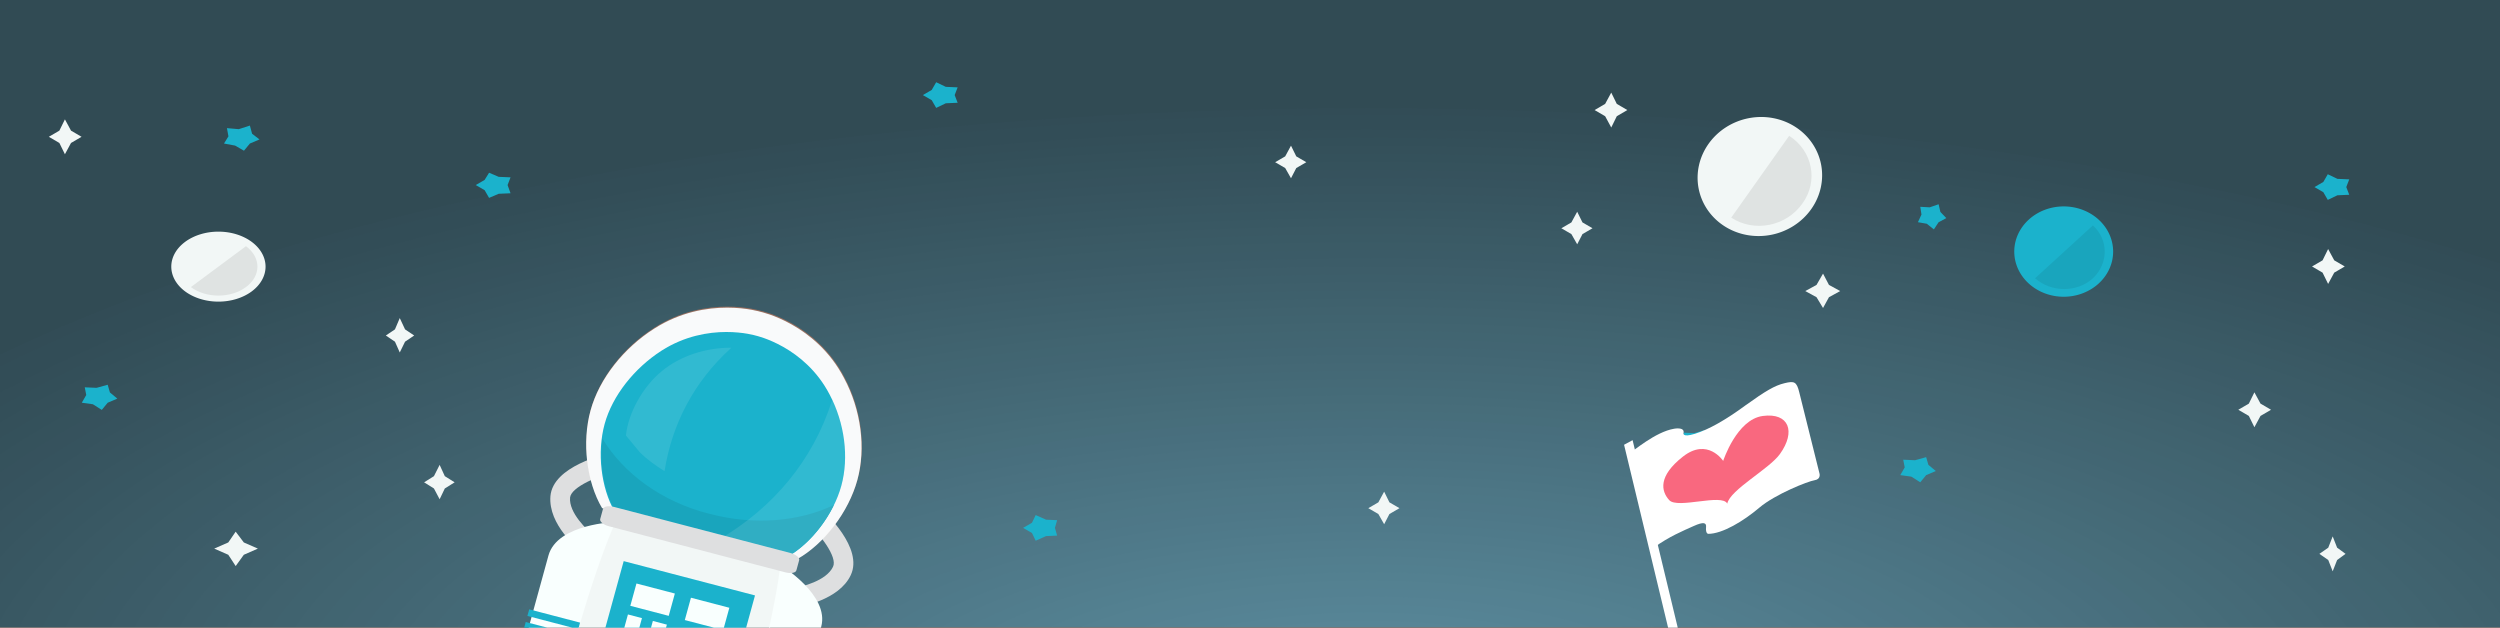 <?xml version="1.0" encoding="UTF-8" standalone="no"?>
<!-- Created with Inkscape (http://www.inkscape.org/) -->

<svg
   xmlns:dc="http://purl.org/dc/elements/1.1/"
   xmlns:cc="http://creativecommons.org/ns#"
   xmlns:rdf="http://www.w3.org/1999/02/22-rdf-syntax-ns#"
   xmlns:svg="http://www.w3.org/2000/svg"
   xmlns="http://www.w3.org/2000/svg"
   xmlns:xlink="http://www.w3.org/1999/xlink"
   xmlns:sodipodi="http://sodipodi.sourceforge.net/DTD/sodipodi-0.dtd"
   xmlns:inkscape="http://www.inkscape.org/namespaces/inkscape"
   width="298.255mm"
   height="74.885mm"
   viewBox="0 0 298.255 74.885"
   version="1.1"
   id="svg267"
   inkscape:version="0.92.2 (5c3e80d, 2017-08-06)"
   sodipodi:docname="space3.svg">
  <rect x="0" y="0" width="298.255" height="74.885" fill="#333333" stroke="none"/>
  <defs
     id="defs261">
    <clipPath
       id="SVGID_2_">
      <use
         style="overflow:visible"
         xlink:href="#SVGID_1_"
         id="use5"
         x="0"
         y="0"
         width="100%"
         height="100%" />
    </clipPath>
    <clipPath
       id="clipPath281">
      <use
         style="overflow:visible"
         xlink:href="#SVGID_1_"
         id="use279"
         x="0"
         y="0"
         width="100%"
         height="100%" />
    </clipPath>
    <clipPath
       id="clipPath285">
      <use
         style="overflow:visible"
         xlink:href="#SVGID_1_"
         id="use283"
         x="0"
         y="0"
         width="100%"
         height="100%" />
    </clipPath>
    <clipPath
       id="clipPath289">
      <use
         style="overflow:visible"
         xlink:href="#SVGID_1_"
         id="use287"
         x="0"
         y="0"
         width="100%"
         height="100%" />
    </clipPath>
    <clipPath
       id="clipPath293">
      <use
         style="overflow:visible"
         xlink:href="#SVGID_1_"
         id="use291"
         x="0"
         y="0"
         width="100%"
         height="100%" />
    </clipPath>
    <clipPath
       id="clipPath297">
      <use
         style="overflow:visible"
         xlink:href="#SVGID_1_"
         id="use295"
         x="0"
         y="0"
         width="100%"
         height="100%" />
    </clipPath>
    <clipPath
       id="clipPath301">
      <use
         style="overflow:visible"
         xlink:href="#SVGID_1_"
         id="use299"
         x="0"
         y="0"
         width="100%"
         height="100%" />
    </clipPath>
    <clipPath
       id="clipPath305">
      <use
         style="overflow:visible"
         xlink:href="#SVGID_1_"
         id="use303"
         x="0"
         y="0"
         width="100%"
         height="100%" />
    </clipPath>
    <clipPath
       id="clipPath309">
      <use
         style="overflow:visible"
         xlink:href="#SVGID_1_"
         id="use307"
         x="0"
         y="0"
         width="100%"
         height="100%" />
    </clipPath>
    <clipPath
       id="clipPath313">
      <use
         style="overflow:visible"
         xlink:href="#SVGID_1_"
         id="use311"
         x="0"
         y="0"
         width="100%"
         height="100%" />
    </clipPath>
    <clipPath
       id="clipPath317">
      <use
         style="overflow:visible"
         xlink:href="#SVGID_1_"
         id="use315"
         x="0"
         y="0"
         width="100%"
         height="100%" />
    </clipPath>
    <clipPath
       id="clipPath321">
      <use
         style="overflow:visible"
         xlink:href="#SVGID_1_"
         id="use319"
         x="0"
         y="0"
         width="100%"
         height="100%" />
    </clipPath>
    <clipPath
       id="clipPath325">
      <use
         style="overflow:visible"
         xlink:href="#SVGID_1_"
         id="use323"
         x="0"
         y="0"
         width="100%"
         height="100%" />
    </clipPath>
    <clipPath
       id="clipPath329">
      <use
         style="overflow:visible"
         xlink:href="#SVGID_1_"
         id="use327"
         x="0"
         y="0"
         width="100%"
         height="100%" />
    </clipPath>
    <clipPath
       id="clipPath333">
      <use
         style="overflow:visible"
         xlink:href="#SVGID_1_"
         id="use331"
         x="0"
         y="0"
         width="100%"
         height="100%" />
    </clipPath>
    <clipPath
       id="clipPath337">
      <use
         style="overflow:visible"
         xlink:href="#SVGID_1_"
         id="use335"
         x="0"
         y="0"
         width="100%"
         height="100%" />
    </clipPath>
    <clipPath
       id="clipPath341">
      <use
         style="overflow:visible"
         xlink:href="#SVGID_1_"
         id="use339"
         x="0"
         y="0"
         width="100%"
         height="100%" />
    </clipPath>
    <clipPath
       id="clipPath345">
      <use
         style="overflow:visible"
         xlink:href="#SVGID_1_"
         id="use343"
         x="0"
         y="0"
         width="100%"
         height="100%" />
    </clipPath>
    <clipPath
       id="clipPath349">
      <use
         style="overflow:visible"
         xlink:href="#SVGID_1_"
         id="use347"
         x="0"
         y="0"
         width="100%"
         height="100%" />
    </clipPath>
    <clipPath
       id="clipPath353">
      <use
         style="overflow:visible"
         xlink:href="#SVGID_1_"
         id="use351"
         x="0"
         y="0"
         width="100%"
         height="100%" />
    </clipPath>
    <clipPath
       id="clipPath357">
      <use
         style="overflow:visible"
         xlink:href="#SVGID_1_"
         id="use355"
         x="0"
         y="0"
         width="100%"
         height="100%" />
    </clipPath>
    <clipPath
       id="clipPath361">
      <use
         style="overflow:visible"
         xlink:href="#SVGID_1_"
         id="use359"
         x="0"
         y="0"
         width="100%"
         height="100%" />
    </clipPath>
    <clipPath
       id="clipPath365">
      <use
         style="overflow:visible"
         xlink:href="#SVGID_1_"
         id="use363"
         x="0"
         y="0"
         width="100%"
         height="100%" />
    </clipPath>
    <clipPath
       id="clipPath369">
      <use
         style="overflow:visible"
         xlink:href="#SVGID_1_"
         id="use367"
         x="0"
         y="0"
         width="100%"
         height="100%" />
    </clipPath>
    <clipPath
       id="clipPath373">
      <use
         style="overflow:visible"
         xlink:href="#SVGID_1_"
         id="use371"
         x="0"
         y="0"
         width="100%"
         height="100%" />
    </clipPath>
    <clipPath
       id="clipPath377">
      <use
         style="overflow:visible"
         xlink:href="#SVGID_1_"
         id="use375"
         x="0"
         y="0"
         width="100%"
         height="100%" />
    </clipPath>
    <clipPath
       id="clipPath381">
      <use
         style="overflow:visible"
         xlink:href="#SVGID_1_"
         id="use379"
         x="0"
         y="0"
         width="100%"
         height="100%" />
    </clipPath>
    <clipPath
       id="clipPath385">
      <use
         style="overflow:visible"
         xlink:href="#SVGID_1_"
         id="use383"
         x="0"
         y="0"
         width="100%"
         height="100%" />
    </clipPath>
    <clipPath
       id="clipPath389">
      <use
         style="overflow:visible"
         xlink:href="#SVGID_1_"
         id="use387"
         x="0"
         y="0"
         width="100%"
         height="100%" />
    </clipPath>
    <clipPath
       id="clipPath393">
      <use
         style="overflow:visible"
         xlink:href="#SVGID_1_"
         id="use391"
         x="0"
         y="0"
         width="100%"
         height="100%" />
    </clipPath>
    <clipPath
       id="clipPath397">
      <use
         style="overflow:visible"
         xlink:href="#SVGID_1_"
         id="use395"
         x="0"
         y="0"
         width="100%"
         height="100%" />
    </clipPath>
    <clipPath
       id="clipPath401">
      <use
         style="overflow:visible"
         xlink:href="#SVGID_1_"
         id="use399"
         x="0"
         y="0"
         width="100%"
         height="100%" />
    </clipPath>
    <clipPath
       id="clipPath405">
      <use
         style="overflow:visible"
         xlink:href="#SVGID_1_"
         id="use403"
         x="0"
         y="0"
         width="100%"
         height="100%" />
    </clipPath>
    <clipPath
       id="clipPath409">
      <use
         style="overflow:visible"
         xlink:href="#SVGID_1_"
         id="use407"
         x="0"
         y="0"
         width="100%"
         height="100%" />
    </clipPath>
    <clipPath
       id="clipPath413">
      <use
         style="overflow:visible"
         xlink:href="#SVGID_1_"
         id="use411"
         x="0"
         y="0"
         width="100%"
         height="100%" />
    </clipPath>
    <clipPath
       id="clipPath417">
      <use
         style="overflow:visible"
         xlink:href="#SVGID_1_"
         id="use415"
         x="0"
         y="0"
         width="100%"
         height="100%" />
    </clipPath>
    <clipPath
       id="clipPath421">
      <use
         style="overflow:visible"
         xlink:href="#SVGID_1_"
         id="use419"
         x="0"
         y="0"
         width="100%"
         height="100%" />
    </clipPath>
    <clipPath
       id="clipPath425">
      <use
         style="overflow:visible"
         xlink:href="#SVGID_1_"
         id="use423"
         x="0"
         y="0"
         width="100%"
         height="100%" />
    </clipPath>
    <clipPath
       id="clipPath429">
      <use
         style="overflow:visible"
         xlink:href="#SVGID_1_"
         id="use427"
         x="0"
         y="0"
         width="100%"
         height="100%" />
    </clipPath>
    <clipPath
       id="clipPath433">
      <use
         style="overflow:visible"
         xlink:href="#SVGID_1_"
         id="use431"
         x="0"
         y="0"
         width="100%"
         height="100%" />
    </clipPath>
    <clipPath
       id="clipPath437">
      <use
         style="overflow:visible"
         xlink:href="#SVGID_1_"
         id="use435"
         x="0"
         y="0"
         width="100%"
         height="100%" />
    </clipPath>
    <clipPath
       id="clipPath441">
      <use
         style="overflow:visible"
         xlink:href="#SVGID_1_"
         id="use439"
         x="0"
         y="0"
         width="100%"
         height="100%" />
    </clipPath>
    <clipPath
       id="clipPath445">
      <use
         style="overflow:visible"
         xlink:href="#SVGID_1_"
         id="use443"
         x="0"
         y="0"
         width="100%"
         height="100%" />
    </clipPath>
    <clipPath
       id="clipPath449">
      <use
         style="overflow:visible"
         xlink:href="#SVGID_1_"
         id="use447"
         x="0"
         y="0"
         width="100%"
         height="100%" />
    </clipPath>
    <clipPath
       id="clipPath453">
      <use
         style="overflow:visible"
         xlink:href="#SVGID_1_"
         id="use451"
         x="0"
         y="0"
         width="100%"
         height="100%" />
    </clipPath>
    <clipPath
       id="clipPath457">
      <use
         style="overflow:visible"
         xlink:href="#SVGID_1_"
         id="use455"
         x="0"
         y="0"
         width="100%"
         height="100%" />
    </clipPath>
    <clipPath
       id="clipPath461">
      <use
         style="overflow:visible"
         xlink:href="#SVGID_1_"
         id="use459"
         x="0"
         y="0"
         width="100%"
         height="100%" />
    </clipPath>
    <clipPath
       id="clipPath465">
      <use
         style="overflow:visible"
         xlink:href="#SVGID_1_"
         id="use463"
         x="0"
         y="0"
         width="100%"
         height="100%" />
    </clipPath>
    <clipPath
       id="clipPath469">
      <use
         style="overflow:visible"
         xlink:href="#SVGID_1_"
         id="use467"
         x="0"
         y="0"
         width="100%"
         height="100%" />
    </clipPath>
    <clipPath
       id="clipPath473">
      <use
         style="overflow:visible"
         xlink:href="#SVGID_1_"
         id="use471"
         x="0"
         y="0"
         width="100%"
         height="100%" />
    </clipPath>
    <clipPath
       id="clipPath477">
      <use
         style="overflow:visible"
         xlink:href="#SVGID_1_"
         id="use475"
         x="0"
         y="0"
         width="100%"
         height="100%" />
    </clipPath>
    <clipPath
       id="clipPath481">
      <use
         style="overflow:visible"
         xlink:href="#SVGID_1_"
         id="use479"
         x="0"
         y="0"
         width="100%"
         height="100%" />
    </clipPath>
    <clipPath
       id="clipPath485">
      <use
         style="overflow:visible"
         xlink:href="#SVGID_1_"
         id="use483"
         x="0"
         y="0"
         width="100%"
         height="100%" />
    </clipPath>
    <clipPath
       id="clipPath489">
      <use
         style="overflow:visible"
         xlink:href="#SVGID_1_"
         id="use487"
         x="0"
         y="0"
         width="100%"
         height="100%" />
    </clipPath>
    <clipPath
       id="clipPath493">
      <use
         style="overflow:visible"
         xlink:href="#SVGID_1_"
         id="use491"
         x="0"
         y="0"
         width="100%"
         height="100%" />
    </clipPath>
    <clipPath
       id="clipPath497">
      <use
         style="overflow:visible"
         xlink:href="#SVGID_1_"
         id="use495"
         x="0"
         y="0"
         width="100%"
         height="100%" />
    </clipPath>
    <clipPath
       id="clipPath501">
      <use
         style="overflow:visible"
         xlink:href="#SVGID_1_"
         id="use499"
         x="0"
         y="0"
         width="100%"
         height="100%" />
    </clipPath>
    <clipPath
       id="clipPath505">
      <use
         style="overflow:visible"
         xlink:href="#SVGID_1_"
         id="use503"
         x="0"
         y="0"
         width="100%"
         height="100%" />
    </clipPath>
    <clipPath
       id="clipPath509">
      <use
         style="overflow:visible"
         xlink:href="#SVGID_1_"
         id="use507"
         x="0"
         y="0"
         width="100%"
         height="100%" />
    </clipPath>
    <clipPath
       id="clipPath513">
      <use
         style="overflow:visible"
         xlink:href="#SVGID_1_"
         id="use511"
         x="0"
         y="0"
         width="100%"
         height="100%" />
    </clipPath>
    <clipPath
       id="clipPath517">
      <use
         style="overflow:visible"
         xlink:href="#SVGID_1_"
         id="use515"
         x="0"
         y="0"
         width="100%"
         height="100%" />
    </clipPath>
    <clipPath
       id="clipPath521">
      <use
         style="overflow:visible"
         xlink:href="#SVGID_1_"
         id="use519"
         x="0"
         y="0"
         width="100%"
         height="100%" />
    </clipPath>
    <clipPath
       id="clipPath525">
      <use
         style="overflow:visible"
         xlink:href="#SVGID_1_"
         id="use523"
         x="0"
         y="0"
         width="100%"
         height="100%" />
    </clipPath>
    <clipPath
       id="clipPath529">
      <use
         style="overflow:visible"
         xlink:href="#SVGID_1_"
         id="use527"
         x="0"
         y="0"
         width="100%"
         height="100%" />
    </clipPath>
    <clipPath
       id="clipPath533">
      <use
         style="overflow:visible"
         xlink:href="#SVGID_1_"
         id="use531"
         x="0"
         y="0"
         width="100%"
         height="100%" />
    </clipPath>
    <clipPath
       id="clipPath537">
      <use
         style="overflow:visible"
         xlink:href="#SVGID_1_"
         id="use535"
         x="0"
         y="0"
         width="100%"
         height="100%" />
    </clipPath>
    <clipPath
       id="clipPath541">
      <use
         style="overflow:visible"
         xlink:href="#SVGID_1_"
         id="use539"
         x="0"
         y="0"
         width="100%"
         height="100%" />
    </clipPath>
    <clipPath
       id="clipPath545">
      <use
         style="overflow:visible"
         xlink:href="#SVGID_1_"
         id="use543"
         x="0"
         y="0"
         width="100%"
         height="100%" />
    </clipPath>
    <clipPath
       id="clipPath549">
      <use
         style="overflow:visible"
         xlink:href="#SVGID_1_"
         id="use547"
         x="0"
         y="0"
         width="100%"
         height="100%" />
    </clipPath>
    <clipPath
       id="clipPath553">
      <use
         style="overflow:visible"
         xlink:href="#SVGID_1_"
         id="use551"
         x="0"
         y="0"
         width="100%"
         height="100%" />
    </clipPath>
    <clipPath
       id="clipPath557">
      <use
         style="overflow:visible"
         xlink:href="#SVGID_1_"
         id="use555"
         x="0"
         y="0"
         width="100%"
         height="100%" />
    </clipPath>
    <clipPath
       id="clipPath561">
      <use
         style="overflow:visible"
         xlink:href="#SVGID_1_"
         id="use559"
         x="0"
         y="0"
         width="100%"
         height="100%" />
    </clipPath>
    <clipPath
       id="clipPath565">
      <use
         style="overflow:visible"
         xlink:href="#SVGID_1_"
         id="use563"
         x="0"
         y="0"
         width="100%"
         height="100%" />
    </clipPath>
    <clipPath
       id="clipPath569">
      <use
         style="overflow:visible"
         xlink:href="#SVGID_1_"
         id="use567"
         x="0"
         y="0"
         width="100%"
         height="100%" />
    </clipPath>
    <clipPath
       id="clipPath573">
      <use
         style="overflow:visible"
         xlink:href="#SVGID_1_"
         id="use571"
         x="0"
         y="0"
         width="100%"
         height="100%" />
    </clipPath>
    <clipPath
       id="clipPath577">
      <use
         style="overflow:visible"
         xlink:href="#SVGID_1_"
         id="use575"
         x="0"
         y="0"
         width="100%"
         height="100%" />
    </clipPath>
    <clipPath
       id="clipPath581">
      <use
         style="overflow:visible"
         xlink:href="#SVGID_1_"
         id="use579"
         x="0"
         y="0"
         width="100%"
         height="100%" />
    </clipPath>
    <clipPath
       id="clipPath585">
      <use
         style="overflow:visible"
         xlink:href="#SVGID_1_"
         id="use583"
         x="0"
         y="0"
         width="100%"
         height="100%" />
    </clipPath>
    <path
       d="m -0.1,0 h 336 v 235.2 h -336 z"
       id="SVGID_1_"
       inkscape:connector-curvature="0" />
  </defs>
  <sodipodi:namedview
     id="base"
     pagecolor="#ffffff"
     bordercolor="#666666"
     borderopacity="1.0"
     inkscape:pageopacity="0.0"
     inkscape:pageshadow="2"
     inkscape:zoom="1"
     inkscape:cx="286.97433"
     inkscape:cy="172.90523"
     inkscape:document-units="mm"
     inkscape:current-layer="layer1"
     showgrid="false"
     inkscape:window-width="1920"
     inkscape:window-height="1017"
     inkscape:window-x="-8"
     inkscape:window-y="-8"
     inkscape:window-maximized="1"
     fit-margin-top="0"
     fit-margin-left="0"
     fit-margin-right="0"
     fit-margin-bottom="0" />
  <g
     inkscape:label="Layer 1"
     inkscape:groupmode="layer"
     id="layer1"
     transform="translate(0.733,-87.138)">
    <g
       transform="matrix(0.888,0,0,0.318,-0.644,87.138)"
       id="g166">
      <g
         id="g164">
        <defs
           id="defs3">
          <path
             d="m -0.1,0 h 336 v 235.2 h -336 z"
             id="path1416"
             inkscape:connector-curvature="0" />
        </defs>
        <clipPath
           id="clipPath591">
          <use
             style="overflow:visible"
             xlink:href="#SVGID_1_"
             id="use589"
             x="0"
             y="0"
             width="100%"
             height="100%" />
        </clipPath>
        <path
           d="m -0.1,0 h 336 v 235.2 h -336 z"
           class="st0"
           style="fill:#314b54"
           clip-path="url(#SVGID_2_)"
           id="path8"
           inkscape:connector-curvature="0" />
        <path
           class="st0"
           d="m 183.6,38.1 c 31.9,0 62.3,6.5 89.9,18.2 13.8,5.8 27,13 39.2,21.3 6.1,4.2 12.1,8.6 17.8,13.3 2.9,2.4 5.6,4.8 8.4,7.3 h -2.1 V 236.3 H -1.2 V 140 H -8 C 0.3,127.7 9.8,116.3 20.2,105.8 62.1,63.9 119.8,38.1 183.6,38.1 Z"
           style="fill:#314b54"
           clip-path="url(#SVGID_2_)"
           id="path10"
           inkscape:connector-curvature="0" />
        <path
           class="st1"
           d="m 183.6,40.6 c 31.6,0 61.6,6.4 88.9,18 13.7,5.8 26.7,12.9 38.8,21.1 6.1,4.1 11.9,8.5 17.6,13.2 2.8,2.3 5.6,4.7 8.3,7.2 h -0.4 V 236.3 H -1.2 V 141.4 H -6 c 8.2,-12.2 17.6,-23.5 27.9,-33.8 41.5,-41.4 98.6,-67 161.7,-67 z"
           style="fill:#324c56"
           clip-path="url(#SVGID_2_)"
           id="path12"
           inkscape:connector-curvature="0" />
        <path
           class="st2"
           d="m 183.6,43.1 c 62.4,0 118.9,25.3 159.8,66.2 h -6.5 v 126.9 h -338 v -93.4 h -2.7 c 8.1,-12 17.4,-23.2 27.6,-33.4 40.9,-41 97.4,-66.3 159.8,-66.3 z"
           style="fill:#324d57"
           clip-path="url(#SVGID_2_)"
           id="path14"
           inkscape:connector-curvature="0" />
        <path
           class="st2"
           d="m 183.6,45.6 c 61.7,0 117.6,25 158,65.4 h -4.7 v 125.1 h -338 v -92 h -0.6 c 8,-11.9 17.2,-23 27.3,-33.1 40.4,-40.4 96.3,-65.4 158,-65.4 z"
           style="fill:#324d57"
           clip-path="url(#SVGID_2_)"
           id="path16"
           inkscape:connector-curvature="0" />
        <path
           class="st3"
           d="m 183.6,48.7 c 60.9,0 116,24.7 155.9,64.6 h -2.6 v 123 h -338 v -81.4 h -3.8 c 1.8,-3 3.8,-6 5.7,-8.9 7.9,-11.7 16.9,-22.6 26.9,-32.6 39.9,-40.1 95,-64.7 155.9,-64.7 z"
           style="fill:#334e58"
           clip-path="url(#SVGID_2_)"
           id="path18"
           inkscape:connector-curvature="0" />
        <path
           class="st4"
           d="m 183.6,51.7 c 60,0 114.4,24.3 153.7,63.7 h -0.5 v 120.8 h -338 v -70.7 h -6.5 c 3.3,-6.2 7,-12.1 10.9,-17.9 C 11,136 19.9,125.3 29.7,115.4 69.2,76 123.6,51.7 183.6,51.7 Z"
           style="fill:#334f59"
           clip-path="url(#SVGID_2_)"
           id="path20"
           inkscape:connector-curvature="0" />
        <path
           class="st5"
           d="m 183.6,54.7 c 59.2,0 112.8,24 151.6,62.8 2.4,2.4 4.8,4.9 7.1,7.4 h -5.4 v 111.3 h -338 v -69.3 h -3.8 c 3.3,-6.1 6.9,-12 10.7,-17.7 7.7,-11.4 16.5,-22 26.2,-31.7 38.8,-38.8 92.4,-62.8 151.6,-62.8 z"
           style="fill:#34505a"
           clip-path="url(#SVGID_2_)"
           id="path22"
           inkscape:connector-curvature="0" />
        <path
           class="st6"
           d="m 183.6,57.7 c 58.4,0 111.2,23.7 149.5,61.9 2.4,2.4 4.7,4.8 7,7.3 h -3.2 v 109.2 h -338 v -67.9 h -1.1 c 3.3,-6 6.8,-11.8 10.6,-17.4 7.6,-11.2 16.2,-21.7 25.8,-31.3 38.2,-38.1 91,-61.8 149.4,-61.8 z"
           style="fill:#34515b"
           clip-path="url(#SVGID_2_)"
           id="path24"
           inkscape:connector-curvature="0" />
        <path
           class="st7"
           d="m 183.6,60.7 c 57.5,0 109.6,23.3 147.3,61 2.4,2.4 4.7,4.8 6.9,7.2 h -1 v 107.2 h -338 v -57.4 h -3.1 c 1.5,-3 3,-6 4.6,-9 3.2,-5.9 6.7,-11.6 10.4,-17.2 7.5,-11.1 16,-21.4 25.4,-30.8 37.9,-37.6 90,-61 147.5,-61 z"
           style="fill:#35525c"
           clip-path="url(#SVGID_2_)"
           id="path26"
           inkscape:connector-curvature="0" />
        <path
           class="st8"
           d="m 183.6,63.8 c 56.7,0 108,23 145.2,60.1 4.6,4.6 9.1,9.5 13.3,14.6 h -5.2 v 97.7 h -338 v -47 H -5.6 C 4.8,164.6 19.8,142.5 38.4,123.9 75.6,86.7 126.9,63.8 183.6,63.8 Z"
           style="fill:#36525d"
           clip-path="url(#SVGID_2_)"
           id="path28"
           inkscape:connector-curvature="0" />
        <path
           class="st9"
           d="m 183.6,66.8 c 55.9,0 106.5,22.6 143.1,59.3 4.6,4.6 8.9,9.4 13.1,14.4 h -2.9 v 95.8 h -338 v -45.8 h -1.7 c 10.2,-24.2 25.1,-46 43.4,-64.3 36.6,-36.8 87.2,-59.4 143,-59.4 z"
           style="fill:#36535e"
           clip-path="url(#SVGID_2_)"
           id="path30"
           inkscape:connector-curvature="0" />
        <path
           class="st10"
           d="m 183.6,69.8 c 55,0 104.9,22.3 140.9,58.4 4.5,4.5 8.8,9.2 12.9,14.2 h -0.5 v 93.9 H -1.1 V 209.9 H -6.7 C -4.8,203.7 -2.5,197.5 0,191.6 10.1,167.8 24.7,146.3 42.7,128.2 78.8,92.1 128.6,69.8 183.6,69.8 Z"
           style="fill:#37545f"
           clip-path="url(#SVGID_2_)"
           id="path32"
           inkscape:connector-curvature="0" />
        <path
           class="st11"
           d="m 183.6,72.8 c 54.2,0 103.3,22 138.8,57.5 4.4,4.4 8.7,9.1 12.7,13.9 2,2.4 3.9,4.9 5.8,7.4 h -4 v 84.5 h -338 v -25.5 h -2.7 c 1.9,-6.1 4.1,-12.2 6.6,-18 C 12.7,169.1 27.1,148 44.9,130.2 80.3,94.8 129.4,72.8 183.6,72.8 Z"
           style="fill:#375560"
           clip-path="url(#SVGID_2_)"
           id="path34"
           inkscape:connector-curvature="0" />
        <path
           class="st12"
           d="m 183.6,75.8 c 53.4,0 101.7,21.6 136.7,56.6 8.7,8.7 16.7,18.3 23.6,28.6 h -7 v 75.2 h -338 v -6 H -5.7 C -3.1,217.6 0.7,205.5 5.6,193.9 15.4,170.8 29.5,150 47,132.5 81.9,97.5 130.2,75.8 183.6,75.8 Z"
           style="fill:#385661"
           clip-path="url(#SVGID_2_)"
           id="path36"
           inkscape:connector-curvature="0" />
        <path
           class="st13"
           d="m 183.6,78.9 c 52.5,0 100.1,21.3 134.5,55.7 8.6,8.6 16.4,18 23.2,28.2 h -4.5 v 73.5 h -338 v -5.4 H -2.9 C -0.4,218.5 3.4,206.6 8.2,195.2 17.8,172.4 31.8,151.9 49,134.7 83.5,100.1 131.1,78.9 183.6,78.9 Z"
           style="fill:#385762"
           clip-path="url(#SVGID_2_)"
           id="path38"
           inkscape:connector-curvature="0" />
        <path
           class="st14"
           d="m 183.6,81.9 c 51.7,0 98.5,21 132.4,54.8 8.5,8.5 16.1,17.7 22.9,27.7 h -2 v 71.8 h -338 l -0.3,4.4 c 0.5,-3.1 1,-6.2 1.6,-9.2 2.5,-12.2 6.2,-23.9 10.9,-35.1 9.5,-22.4 23.2,-42.6 40.1,-59.5 33.9,-34 80.7,-54.9 132.4,-54.9 z"
           style="fill:#395863"
           clip-path="url(#SVGID_2_)"
           id="path40"
           inkscape:connector-curvature="0" />
        <path
           class="st15"
           d="m 183.6,84.9 c 50.9,0 96.9,20.6 130.3,54 8.3,8.3 15.9,17.5 22.5,27.3 1.7,2.4 3.3,4.9 4.8,7.5 h -4.3 v 62.6 H 1.5 v 4.8 c 0.5,-3 1,-6.1 1.6,-9.1 2.5,-12 6.1,-23.6 10.7,-34.6 9.3,-22 22.8,-41.9 39.5,-58.6 33.4,-33.3 79.5,-53.9 130.3,-53.9 z"
           style="fill:#3a5964"
           clip-path="url(#SVGID_2_)"
           id="path42"
           inkscape:connector-curvature="0" />
        <path
           class="st16"
           d="m 183.6,87.9 c 50,0 95.3,20.3 128.1,53.1 8.2,8.2 15.6,17.2 22.1,26.8 3.3,4.8 6.3,9.8 9.1,14.9 h -6.1 v 53.5 H 4.5 v 5.3 c 0.5,-3 1,-6 1.6,-8.9 2.4,-11.8 6,-23.2 10.6,-34 9.2,-21.7 22.4,-41.2 38.8,-57.6 32.8,-32.8 78.1,-53.1 128.1,-53.1 z"
           style="fill:#3a5a65"
           clip-path="url(#SVGID_2_)"
           id="path44"
           inkscape:connector-curvature="0" />
        <path
           class="st17"
           d="m 183.6,90.9 c 49.2,0 93.7,19.9 126,52.2 8.1,8.1 15.4,16.9 21.8,26.4 3.2,4.7 6.2,9.6 8.9,14.7 h -3.4 v 52 H 7.5 v 5.8 c 0.5,-2.9 1,-5.9 1.6,-8.8 2.4,-11.6 5.9,-22.8 10.4,-33.4 9,-21.3 22.1,-40.5 38.2,-56.6 32.2,-32.3 76.7,-52.3 125.9,-52.3 z"
           style="fill:#3b5b66"
           clip-path="url(#SVGID_2_)"
           id="path46"
           inkscape:connector-curvature="0" />
        <path
           class="st18"
           d="m 183.6,93.9 c 48.4,0 92.2,19.6 123.8,51.3 7.9,7.9 15.1,16.6 21.4,25.9 3.1,4.7 6.1,9.5 8.8,14.4 h -0.7 v 50.6 H 10.5 v 6.2 c 0.4,-2.9 1,-5.8 1.5,-8.6 2.3,-11.4 5.8,-22.4 10.2,-32.9 8.9,-21 21.7,-39.8 37.5,-55.7 31.8,-31.5 75.6,-51.2 123.9,-51.2 z"
           style="fill:#3b5b67"
           clip-path="url(#SVGID_2_)"
           id="path48"
           inkscape:connector-curvature="0" />
        <path
           class="st19"
           d="m 183.6,97 c 47.5,0 90.6,19.3 121.7,50.4 15.6,15.6 28.2,34.1 36.9,54.7 h -5.3 v 34.1 H 13.5 v 6.7 c 0.4,-2.9 0.9,-5.7 1.5,-8.5 2.3,-11.2 5.7,-22 10,-32.3 C 33.7,181.5 46.3,163 61.9,147.4 93.1,116.2 136.1,97 183.6,97 Z"
           style="fill:#3c5c68"
           clip-path="url(#SVGID_2_)"
           id="path50"
           inkscape:connector-curvature="0" />
        <path
           class="st20"
           d="m 183.6,100 c 46.7,0 89,18.9 119.6,49.5 15.3,15.3 27.7,33.5 36.2,53.8 h -2.6 v 32.9 H 17.2 v 3 c 0.2,-1.4 0.5,-2.8 0.8,-4.1 2.3,-11 5.6,-21.6 9.9,-31.7 C 36.5,183.2 48.8,165 64.1,149.6 94.6,118.9 136.9,100 183.6,100 Z"
           style="fill:#3d5d69"
           clip-path="url(#SVGID_2_)"
           id="path52"
           inkscape:connector-curvature="0" />
        <path
           class="st21"
           d="m 183.6,103 c 45.9,0 87.4,18.6 117.4,48.6 15,15 27.2,32.9 35.6,52.8 2.1,5 4,10.1 5.6,15.3 h -5.4 v 16.5 H 20.1 v 3.5 c 0.2,-1.4 0.5,-2.7 0.8,-4.1 2.2,-10.8 5.5,-21.2 9.7,-31.2 8.4,-19.9 20.6,-37.8 35.6,-52.8 30,-30 71.6,-48.6 117.4,-48.6 z"
           style="fill:#3d5e6a"
           clip-path="url(#SVGID_2_)"
           id="path54"
           inkscape:connector-curvature="0" />
        <path
           class="st22"
           d="m 183.6,106 c 45,0 85.8,18.3 115.3,47.8 14.8,14.8 26.7,32.3 34.9,51.8 4.1,9.8 7.3,20 9.5,30.6 h -6.5 -313 v 0 C 26,225.6 29.2,215.3 33.3,205.6 41.6,186.1 53.5,168.5 68.2,153.8 97.8,124.3 138.6,106 183.6,106 Z"
           style="fill:#3e5f6b"
           clip-path="url(#SVGID_2_)"
           id="path56"
           inkscape:connector-curvature="0" />
        <path
           class="st23"
           d="m 183.6,109 c 44.2,0 84.2,17.9 113.2,46.9 14.5,14.5 26.2,31.7 34.3,50.9 4.1,9.6 7.2,19.6 9.3,30 l -3.5,-0.6 H 26.8 v 0.6 c 2.1,-10.4 5.3,-20.5 9.3,-30 8.1,-19.1 19.8,-36.4 34.3,-50.9 29,-28.9 69,-46.9 113.2,-46.9 z"
           style="fill:#3e606c"
           clip-path="url(#SVGID_2_)"
           id="path58"
           inkscape:connector-curvature="0" />
        <path
           class="st24"
           d="m 183.6,112.1 c 43.4,0 82.6,17.6 111,46 14.2,14.2 25.7,31.1 33.7,49.9 4,9.4 7.1,19.3 9.1,29.5 l -0.6,-1.3 h -307 v 1.3 c 2.1,-10.2 5.2,-20.1 9.1,-29.5 7.9,-18.8 19.4,-35.7 33.7,-49.9 28.4,-28.5 67.7,-46 111,-46 z"
           style="fill:#3f616d"
           clip-path="url(#SVGID_2_)"
           id="path60"
           inkscape:connector-curvature="0" />
        <path
           class="st25"
           d="m 183.6,115.1 c 42.5,0 81,17.2 108.9,45.1 13.9,13.9 25.2,30.5 33,49 3.9,9.2 6.9,18.9 9,28.9 v -1.9 H 32.7 v 1.9 c 2.1,-10 5.1,-19.7 9,-28.9 7.8,-18.4 19.1,-35 33,-49 27.9,-27.9 66.4,-45.1 108.9,-45.1 z"
           style="fill:#40626e"
           clip-path="url(#SVGID_2_)"
           id="path62"
           inkscape:connector-curvature="0" />
        <path
           class="st26"
           d="m 183.6,118.1 c 41.7,0 79.4,16.9 106.8,44.2 13.7,13.7 24.7,29.9 32.4,48 3.8,9 6.8,18.5 8.8,28.3 v -2.5 H 35.7 v 2.5 c 2,-9.8 5,-19.3 8.8,-28.3 7.6,-18.1 18.7,-34.3 32.4,-48 27.3,-27.3 65,-44.2 106.7,-44.2 z"
           style="fill:#40636f"
           clip-path="url(#SVGID_2_)"
           id="path64"
           inkscape:connector-curvature="0" />
        <path
           class="st27"
           d="m 183.6,121.1 c 40.9,0 77.9,16.6 104.6,43.3 13.4,13.4 24.2,29.3 31.7,47 3.7,8.9 6.7,18.1 8.6,27.8 v -3.1 H 38.7 v 3.1 c 2,-9.6 4.9,-18.9 8.6,-27.8 7.5,-17.7 18.3,-33.6 31.7,-47 26.8,-26.7 63.8,-43.3 104.6,-43.3 z"
           style="fill:#416470"
           clip-path="url(#SVGID_2_)"
           id="path66"
           inkscape:connector-curvature="0" />
        <path
           class="st28"
           d="m 183.6,124.1 c 40,0 76.3,16.2 102.5,42.5 13.1,13.1 23.7,28.7 31.1,46.1 3.7,8.7 6.5,17.8 8.4,27.2 v -3.7 h -284 v 3.7 c 1.9,-9.4 4.8,-18.5 8.4,-27.2 7.3,-17.3 17.9,-33 31.1,-46.1 26.3,-26.2 62.5,-42.5 102.5,-42.5 z"
           style="fill:#416571"
           clip-path="url(#SVGID_2_)"
           id="path68"
           inkscape:connector-curvature="0" />
        <path
           class="st29"
           d="m 183.6,127.2 c 39.2,0 74.7,15.9 100.4,41.6 12.8,12.8 23.2,28.1 30.4,45.1 3.6,8.5 6.4,17.4 8.3,26.6 v -4.3 H 44.6 v 4.3 c 1.9,-9.2 4.7,-18.2 8.3,-26.6 7.2,-17 17.6,-32.3 30.4,-45.1 25.6,-25.7 61.1,-41.6 100.3,-41.6 z"
           style="fill:#426572"
           clip-path="url(#SVGID_2_)"
           id="path70"
           inkscape:connector-curvature="0" />
        <path
           class="st30"
           d="m 183.6,130.2 c 38.4,0 73.1,15.5 98.2,40.7 12.6,12.6 22.7,27.5 29.8,44.2 3.5,8.3 6.2,17 8.1,26.1 v -4.9 H 47.5 v 4.9 c 1.8,-9 4.6,-17.8 8.1,-26.1 7,-16.6 17.2,-31.6 29.8,-44.2 25.1,-25.2 59.9,-40.7 98.2,-40.7 z"
           style="fill:#426673"
           clip-path="url(#SVGID_2_)"
           id="path72"
           inkscape:connector-curvature="0" />
        <path
           class="st31"
           d="m 183.6,133.2 c 37.5,0 71.5,15.2 96.1,39.8 12.3,12.3 22.2,26.9 29.1,43.2 3.4,8.1 6.1,16.7 7.9,25.5 v -5.5 H 50.5 v 5.5 c 1.8,-8.8 4.5,-17.4 7.9,-25.5 6.9,-16.3 16.8,-30.9 29.1,-43.2 24.6,-24.6 58.6,-39.8 96.1,-39.8 z"
           style="fill:#436774"
           clip-path="url(#SVGID_2_)"
           id="path74"
           inkscape:connector-curvature="0" />
        <path
           class="st32"
           d="m 183.6,136.2 c 36.7,0 69.9,14.9 94,38.9 12,12 21.8,26.3 28.5,42.2 3.4,7.9 6,16.3 7.7,24.9 v -6.1 H 53.4 v 6.1 c 1.8,-8.7 4.4,-17 7.7,-24.9 6.7,-15.9 16.4,-30.2 28.5,-42.2 24.1,-24 57.3,-38.9 94,-38.9 z"
           style="fill:#446875"
           clip-path="url(#SVGID_2_)"
           id="path76"
           inkscape:connector-curvature="0" />
        <path
           class="st33"
           d="m 183.6,139.2 c 35.9,0 68.3,14.5 91.8,38 11.7,11.8 21.3,25.7 27.8,41.3 3.3,7.8 5.8,15.9 7.6,24.4 v -6.7 H 56.4 v 6.7 c 1.7,-8.5 4.3,-16.6 7.6,-24.4 6.6,-15.5 16.1,-29.5 27.8,-41.3 23.5,-23.4 56,-38 91.8,-38 z"
           style="fill:#446976"
           clip-path="url(#SVGID_2_)"
           id="path78"
           inkscape:connector-curvature="0" />
        <path
           class="st34"
           d="m 183.6,142.3 c 35,0 66.7,14.2 89.7,37.1 11.5,11.5 20.8,25.1 27.2,40.3 1.6,3.8 3,7.7 4.3,11.7 0.6,2 1.2,4 1.7,6 v -1.2 H 60.8 v 1.2 c 0.5,-2 1.1,-4 1.7,-6 1.2,-4 2.7,-7.9 4.3,-11.7 6.4,-15.2 15.7,-28.8 27.2,-40.3 22.9,-22.9 54.6,-37.1 89.6,-37.1 z"
           style="fill:#456a77"
           clip-path="url(#SVGID_2_)"
           id="path80"
           inkscape:connector-curvature="0" />
        <path
           class="st35"
           d="m 183.6,145.3 c 34.2,0 65.1,13.9 87.5,36.3 11.2,11.2 20.3,24.5 26.5,39.4 1.6,3.7 3,7.5 4.2,11.4 0.6,1.9 1.2,3.9 1.7,5.9 v -2 H 63.7 v 2 c 0.5,-2 1.1,-3.9 1.7,-5.9 1.2,-3.9 2.6,-7.7 4.2,-11.4 6.3,-14.8 15.3,-28.1 26.5,-39.4 22.4,-22.5 53.3,-36.3 87.5,-36.3 z"
           style="fill:#456b78"
           clip-path="url(#SVGID_2_)"
           id="path82"
           inkscape:connector-curvature="0" />
        <path
           class="st36"
           d="m 183.6,148.3 c 33.4,0 63.6,13.5 85.4,35.4 10.9,10.9 19.8,23.9 25.9,38.4 1.5,3.6 2.9,7.3 4.1,11.1 0.6,1.9 1.1,3.8 1.6,5.7 v -2.7 h -234 v 2.7 c 0.5,-1.9 1,-3.8 1.6,-5.7 1.2,-3.8 2.5,-7.5 4.1,-11.1 6.1,-14.5 15,-27.5 25.9,-38.4 21.9,-21.9 52.1,-35.4 85.4,-35.4 z"
           style="fill:#466c79"
           clip-path="url(#SVGID_2_)"
           id="path84"
           inkscape:connector-curvature="0" />
        <path
           class="st37"
           d="m 183.6,151.3 c 32.5,0 62,13.2 83.3,34.5 10.7,10.7 19.3,23.3 25.2,37.4 1.5,3.5 2.8,7.1 4,10.8 0.6,1.8 1.1,3.7 1.6,5.6 v -3.5 H 69.6 v 3.5 c 0.5,-1.9 1,-3.7 1.6,-5.6 1.1,-3.7 2.5,-7.3 4,-10.8 6,-14.1 14.6,-26.8 25.2,-37.4 21.3,-21.3 50.7,-34.5 83.2,-34.5 z"
           style="fill:#476d7a"
           clip-path="url(#SVGID_2_)"
           id="path86"
           inkscape:connector-curvature="0" />
        <path
           class="st38"
           d="m 183.6,154.3 c 31.7,0 60.4,12.8 81.1,33.6 10.4,10.4 18.8,22.7 24.6,36.5 1.5,3.4 2.7,6.9 3.9,10.5 0.6,1.8 1.1,3.6 1.5,5.4 v -4.2 H 72.5 v 4.2 c 0.5,-1.8 1,-3.6 1.5,-5.4 1.1,-3.6 2.4,-7.1 3.9,-10.5 5.8,-13.7 14.2,-26.1 24.6,-36.5 20.7,-20.7 49.4,-33.6 81.1,-33.6 z"
           style="fill:#476e7b"
           clip-path="url(#SVGID_2_)"
           id="path88"
           inkscape:connector-curvature="0" />
        <path
           class="st39"
           d="m 183.6,157.4 c 30.9,0 58.8,12.5 79,32.7 10.1,10.1 18.3,22.1 23.9,35.5 1.4,3.3 2.7,6.8 3.8,10.3 0.5,1.8 1,3.5 1.5,5.3 v -5 H 75.4 v 5 c 0.5,-1.8 1,-3.6 1.5,-5.3 1.1,-3.5 2.3,-6.9 3.8,-10.3 5.7,-13.4 13.8,-25.4 23.9,-35.5 20.2,-20.2 48.2,-32.7 79,-32.7 z"
           style="fill:#486e7d"
           clip-path="url(#SVGID_2_)"
           id="path90"
           inkscape:connector-curvature="0" />
        <path
           class="st40"
           d="m 183.6,160.4 c 30,0 57.2,12.2 76.9,31.8 9.8,9.8 17.8,21.6 23.3,34.6 1.4,3.2 2.6,6.6 3.7,10 v -0.6 H 79.8 v 0.6 c 1.1,-3.4 2.3,-6.7 3.7,-10 5.5,-13 13.5,-24.7 23.3,-34.6 19.6,-19.6 46.8,-31.8 76.8,-31.8 z"
           style="fill:#486f7e"
           clip-path="url(#SVGID_2_)"
           id="path92"
           inkscape:connector-curvature="0" />
        <path
           class="st41"
           d="m 183.6,163.4 c 29.2,0 55.6,11.8 74.7,31 9.6,9.6 17.3,20.9 22.7,33.6 1.3,3.2 2.5,6.4 3.6,9.7 v -1.5 H 82.7 v 1.5 c 1,-3.3 2.2,-6.5 3.6,-9.7 5.3,-12.6 13.1,-24 22.6,-33.6 19.1,-19.2 45.5,-31 74.7,-31 z"
           style="fill:#49707f"
           clip-path="url(#SVGID_2_)"
           id="path94"
           inkscape:connector-curvature="0" />
        <path
           class="st42"
           d="m 183.6,166.4 c 28.4,0 54,11.5 72.6,30.1 9.3,9.3 16.8,20.4 22,32.6 1.3,3.1 2.5,6.2 3.5,9.4 v -2.4 H 85.6 v 2.4 c 1,-3.2 2.2,-6.4 3.5,-9.4 5.2,-12.3 12.7,-23.3 22,-32.6 18.5,-18.6 44.2,-30.1 72.5,-30.1 z"
           style="fill:#4a7180"
           clip-path="url(#SVGID_2_)"
           id="path96"
           inkscape:connector-curvature="0" />
        <path
           class="st43"
           d="m 183.6,169.4 c 27.5,0 52.4,11.2 70.5,29.2 9,9 16.3,19.8 21.4,31.7 1.3,3 2.4,6 3.4,9.2 v -3.3 H 88.4 v 3.3 c 1,-3.1 2.1,-6.2 3.4,-9.2 5,-11.9 12.3,-22.7 21.4,-31.7 18,-18 42.9,-29.2 70.4,-29.2 z"
           style="fill:#4a7281"
           clip-path="url(#SVGID_2_)"
           id="path98"
           inkscape:connector-curvature="0" />
        <path
           class="st44"
           d="m 183.6,172.5 c 26.7,0 50.8,10.8 68.3,28.3 8.7,8.7 15.8,19.2 20.7,30.7 1.2,2.9 2.3,5.9 3.2,8.9 v -4.2 H 91.3 v 4.2 c 0.9,-3 2,-6 3.2,-8.9 4.9,-11.6 12,-22 20.7,-30.7 17.6,-17.5 41.7,-28.3 68.4,-28.3 z"
           style="fill:#4b7382"
           clip-path="url(#SVGID_2_)"
           id="path100"
           inkscape:connector-curvature="0" />
        <path
           class="st45"
           d="m 183.6,175.5 c 25.9,0 49.3,10.5 66.2,27.4 8.5,8.5 15.3,18.6 20.1,29.8 1.2,2.8 2.2,5.7 3.1,8.6 v -5.1 H 94.2 v 5.1 c 0.9,-2.9 2,-5.8 3.1,-8.6 4.7,-11.2 11.6,-21.3 20.1,-29.8 17,-16.9 40.4,-27.4 66.2,-27.4 z"
           style="fill:#4b7483"
           clip-path="url(#SVGID_2_)"
           id="path102"
           inkscape:connector-curvature="0" />
        <path
           class="st46"
           d="m 183.6,178.5 c 25,0 47.7,10.1 64.1,26.5 8.2,8.2 14.8,18 19.4,28.8 1.1,2.7 2.2,5.5 3,8.3 v -6 h -173 v 6 c 0.9,-2.8 1.9,-5.6 3,-8.3 4.6,-10.8 11.2,-20.6 19.4,-28.8 16.5,-16.4 39.1,-26.5 64.1,-26.5 z"
           style="fill:#4c7584"
           clip-path="url(#SVGID_2_)"
           id="path104"
           inkscape:connector-curvature="0" />
        <path
           class="st47"
           d="m 183.6,181.5 c 24.2,0 46.1,9.8 61.9,25.6 7.9,7.9 14.3,17.4 18.8,27.8 1.1,2.6 2.1,5.3 2.9,8 V 236 H 100 v 6.9 c 0.9,-2.7 1.8,-5.4 2.9,-8 4.4,-10.5 10.8,-19.9 18.8,-27.8 15.8,-15.8 37.7,-25.6 61.9,-25.6 z"
           style="fill:#4d7685"
           clip-path="url(#SVGID_2_)"
           id="path106"
           inkscape:connector-curvature="0" />
        <path
           class="st48"
           d="m 183.6,184.5 c 23.4,0 44.5,9.5 59.8,24.8 7.6,7.7 13.8,16.8 18.1,26.9 0.5,1.3 1,2.5 1.5,3.8 v -3.8 H 104.2 v 3.8 c 0.5,-1.3 1,-2.6 1.5,-3.8 4.3,-10.1 10.5,-19.2 18.1,-26.9 15.3,-15.3 36.5,-24.8 59.8,-24.8 z"
           style="fill:#4d7786"
           clip-path="url(#SVGID_2_)"
           id="path108"
           inkscape:connector-curvature="0" />
        <path
           class="st49"
           d="m 183.6,187.6 c 22.5,0 42.9,9.1 57.7,23.9 7.4,7.4 13.3,16.2 17.5,25.9 v -1.2 H 108.5 v 1.2 c 4.1,-9.8 10.1,-18.5 17.5,-25.9 14.7,-14.8 35.1,-23.9 57.6,-23.9 z"
           style="fill:#4e7787"
           clip-path="url(#SVGID_2_)"
           id="path110"
           inkscape:connector-curvature="0" />
        <path
           class="st50"
           d="m 183.6,190.6 c 21.7,0 41.3,8.8 55.5,23 7.1,7.1 12.9,15.6 16.8,25 v -2.3 H 111.3 v 2.3 c 4,-9.4 9.7,-17.9 16.8,-25 14.2,-14.2 33.8,-23 55.5,-23 z"
           style="fill:#4e7888"
           clip-path="url(#SVGID_2_)"
           id="path112"
           inkscape:connector-curvature="0" />
        <path
           class="st51"
           d="m 183.6,193.6 c 20.8,0 39.7,8.4 53.4,22.1 6.8,6.8 12.4,15 16.2,24 v -3.5 H 114.1 v 3.5 c 3.8,-9 9.3,-17.2 16.2,-24 13.6,-13.6 32.5,-22.1 53.3,-22.1 z"
           style="fill:#4f7989"
           clip-path="url(#SVGID_2_)"
           id="path114"
           inkscape:connector-curvature="0" />
        <path
           class="st52"
           d="m 183.6,196.6 c 20,0 38.1,8.1 51.2,21.2 6.6,6.6 11.9,14.4 15.5,23 v -4.7 H 116.8 v 4.7 c 3.7,-8.7 9,-16.5 15.5,-23 13.2,-13.1 31.3,-21.2 51.3,-21.2 z"
           style="fill:#4f7a8a"
           clip-path="url(#SVGID_2_)"
           id="path116"
           inkscape:connector-curvature="0" />
        <path
           class="st53"
           d="m 183.6,199.6 c 19.2,0 36.5,7.8 49.1,20.3 6.3,6.3 11.4,13.8 14.9,22.1 v -5.9 h -128 v 5.9 c 3.5,-8.3 8.6,-15.8 14.9,-22.1 12.6,-12.5 29.9,-20.3 49.1,-20.3 z"
           style="fill:#507b8b"
           clip-path="url(#SVGID_2_)"
           id="path118"
           inkscape:connector-curvature="0" />
        <path
           class="st54"
           d="m 183.6,202.7 c 18.3,0 35,7.4 47,19.5 3,3 5.7,6.3 8.1,9.8 1.2,1.8 2.3,3.6 3.3,5.5 v -1.2 H 125.2 v 1.2 c 1,-1.9 2.1,-3.7 3.3,-5.5 2.4,-3.5 5.1,-6.8 8.1,-9.8 12.1,-12.1 28.7,-19.5 47,-19.5 z"
           style="fill:#517c8c"
           clip-path="url(#SVGID_2_)"
           id="path120"
           inkscape:connector-curvature="0" />
        <path
           class="st55"
           d="m 183.6,205.7 c 17.5,0 33.4,7.1 44.8,18.6 2.9,2.9 5.5,6 7.7,9.4 1.1,1.7 2.2,3.4 3.2,5.2 v -2.7 H 127.9 v 2.7 c 1,-1.8 2,-3.5 3.2,-5.2 2.3,-3.4 4.9,-6.5 7.7,-9.4 11.5,-11.5 27.3,-18.6 44.8,-18.6 z"
           style="fill:#517d8d"
           clip-path="url(#SVGID_2_)"
           id="path122"
           inkscape:connector-curvature="0" />
        <path
           class="st56"
           d="m 183.6,208.7 c 16.7,0 31.8,6.8 42.7,17.7 2.7,2.7 5.2,5.7 7.4,8.9 1.1,1.6 2.1,3.3 3,5 v -4.1 H 130.5 v 4.1 c 0.9,-1.7 1.9,-3.4 3,-5 2.2,-3.2 4.6,-6.2 7.4,-8.9 10.9,-10.9 26,-17.7 42.7,-17.7 z"
           style="fill:#527e8e"
           clip-path="url(#SVGID_2_)"
           id="path124"
           inkscape:connector-curvature="0" />
        <path
           class="st57"
           d="m 183.6,211.7 c 15.8,0 30.2,6.4 40.6,16.8 2.6,2.6 4.9,5.4 7,8.5 v -0.8 H 136 v 0.8 c 2.1,-3.1 4.4,-5.9 7,-8.5 10.4,-10.4 24.8,-16.8 40.6,-16.8 z"
           style="fill:#527f8f"
           clip-path="url(#SVGID_2_)"
           id="path126"
           inkscape:connector-curvature="0" />
        <path
           class="st58"
           d="m 183.6,214.7 c 15,0 28.6,6.1 38.4,15.9 2.5,2.5 4.7,5.2 6.6,8 v -2.5 h -90.1 v 2.5 c 2,-2.9 4.2,-5.6 6.6,-8 9.9,-9.8 23.5,-15.9 38.5,-15.9 z"
           style="fill:#538090"
           clip-path="url(#SVGID_2_)"
           id="path128"
           inkscape:connector-curvature="0" />
        <path
           class="st59"
           d="m 183.6,217.8 c 14.2,0 27,5.7 36.3,15 2.3,2.3 4.4,4.9 6.3,7.6 v -4.2 h -85.1 v 4.2 c 1.8,-2.7 3.9,-5.3 6.3,-7.6 9.2,-9.3 22,-15 36.2,-15 z"
           style="fill:#548191"
           clip-path="url(#SVGID_2_)"
           id="path130"
           inkscape:connector-curvature="0" />
        <path
           class="st60"
           d="m 183.6,220.8 c 13.3,0 25.4,5.4 34.2,14.2 2.2,2.2 4.2,4.6 5.9,7.1 v -5.9 h -80.1 v 5.9 c 1.7,-2.6 3.7,-5 5.9,-7.1 8.7,-8.8 20.8,-14.2 34.1,-14.2 z"
           style="fill:#548192"
           clip-path="url(#SVGID_2_)"
           id="path132"
           inkscape:connector-curvature="0" />
        <path
           class="st61"
           d="m 183.6,223.8 c 12.5,0 23.8,5.1 32,13.3 v -0.9 h -64.1 v 0.9 c 8.3,-8.2 19.6,-13.3 32.1,-13.3 z"
           style="fill:#558293"
           clip-path="url(#SVGID_2_)"
           id="path134"
           inkscape:connector-curvature="0" />
        <path
           class="st62"
           d="m 183.6,226.8 c 11.7,0 22.2,4.7 29.9,12.4 v -3 h -59.8 v 3 c 7.7,-7.7 18.2,-12.4 29.9,-12.4 z"
           style="fill:#558394"
           clip-path="url(#SVGID_2_)"
           id="path136"
           inkscape:connector-curvature="0" />
        <path
           class="st63"
           d="m 183.6,229.8 c 10.8,0 20.7,4.4 27.8,11.5 v -5.1 h -55.5 v 5.1 c 7.1,-7.1 16.9,-11.5 27.7,-11.5 z"
           style="fill:#568495"
           clip-path="url(#SVGID_2_)"
           id="path138"
           inkscape:connector-curvature="0" />
        <path
           class="st64"
           d="m 183.6,232.9 c 5,0 9.8,1 14.1,2.8 2.2,0.9 4.2,2 6.2,3.3 v -2.9 h -40.5 v 2.9 c 1.9,-1.3 4,-2.4 6.2,-3.3 4.3,-1.8 9,-2.8 14,-2.8 z"
           style="fill:#578596"
           clip-path="url(#SVGID_2_)"
           id="path140"
           inkscape:connector-curvature="0" />
        <path
           class="st65"
           d="m 183.6,235.9 c 4.6,0 9,0.9 12.9,2.6 v -2.3 h -25.9 v 2.3 c 4.1,-1.7 8.4,-2.6 13,-2.6 z"
           style="fill:#578697"
           clip-path="url(#SVGID_2_)"
           id="path142"
           inkscape:connector-curvature="0" />
        <path
           class="st66"
           d="m 183.6,236.2 h 30.2 z"
           style="fill:#588798"
           clip-path="url(#SVGID_2_)"
           id="path144"
           inkscape:connector-curvature="0" />
        <path
           class="st67"
           d="m 183.6,236.2 h 27.2 z"
           style="fill:#588899"
           clip-path="url(#SVGID_2_)"
           id="path146"
           inkscape:connector-curvature="0" />
        <path
           class="st68"
           d="m 183.6,236.2 h 24.2 z"
           style="fill:#59899a"
           clip-path="url(#SVGID_2_)"
           id="path148"
           inkscape:connector-curvature="0" />
        <path
           class="st69"
           d="m 183.6,236.2 h 21.1 z"
           style="fill:#598a9b"
           clip-path="url(#SVGID_2_)"
           id="path150"
           inkscape:connector-curvature="0" />
        <path
           class="st70"
           d="m 183.6,236.2 h 18.1 z"
           style="fill:#5a8a9c"
           clip-path="url(#SVGID_2_)"
           id="path152"
           inkscape:connector-curvature="0" />
        <path
           class="st71"
           d="m 183.6,236.2 h 15.1 z"
           style="fill:#5b8b9d"
           clip-path="url(#SVGID_2_)"
           id="path154"
           inkscape:connector-curvature="0" />
        <path
           class="st72"
           d="m 183.6,236.2 h 12.1 z"
           style="fill:#5b8c9e"
           clip-path="url(#SVGID_2_)"
           id="path156"
           inkscape:connector-curvature="0" />
        <path
           class="st73"
           d="m 183.6,236.2 h 9.1 z"
           style="fill:#5c8d9f"
           clip-path="url(#SVGID_2_)"
           id="path158"
           inkscape:connector-curvature="0" />
        <path
           class="st74"
           d="m 183.6,236.2 h 6 z"
           style="fill:#5c8ea0"
           clip-path="url(#SVGID_2_)"
           id="path160"
           inkscape:connector-curvature="0" />
        <path
           class="st75"
           d="m 183.6,236.2 h 3 z"
           style="fill:#5d8fa1"
           clip-path="url(#SVGID_2_)"
           id="path162"
           inkscape:connector-curvature="0" />
      </g>
    </g>
    <path
       d="m 275.387,109.456 1.059,-0.612 0.53,-0.919 1.148,0.551 1.412,0.061 -0.353,0.919 0.353,0.919 -1.412,0.061 -1.148,0.551 -0.53,-0.919 z"
       class="st79"
       style="fill:#1bb2cc;stroke-width:0.735"
       id="path694"
       inkscape:connector-curvature="0" />
    <path
       d="m 56.026,109.214 1.059,-0.612 0.53,-0.857 1.148,0.49 1.413,0.061 -0.353,0.919 0.353,0.98 -1.413,0.061 -1.148,0.49 -0.53,-0.919 z"
       class="st79"
       style="fill:#1bb2cc;stroke-width:0.735"
       id="path698"
       inkscape:connector-curvature="0" />
    <path
       d="m 26.341,102.425 1.413,0.122 1.324,-0.429 0.265,0.98 0.883,0.674 -1.148,0.49 -0.706,0.857 -1.059,-0.612 -1.324,-0.245 0.53,-0.857 z"
       class="st79"
       style="fill:#1bb2cc;stroke-width:0.735"
       id="path706"
       inkscape:connector-curvature="0" />
    <path
       d="m 251.369,117.152 a 5.898,5.389 0 0 1 -5.898,5.389 5.898,5.389 0 0 1 -5.898,-5.389 5.898,5.389 0 0 1 5.898,-5.389 5.898,5.389 0 0 1 5.898,5.389 z"
       class="st79"
       style="fill:#1bb2cc;stroke-width:0.641"
       id="path708"
       inkscape:connector-curvature="0" />
    <path
       class="st87"
       d="m 248.956,114.029 c 1.877,1.715 1.877,4.531 0,6.307 -1.877,1.715 -4.96,1.715 -6.903,0"
       style="fill:#19a5bd;stroke-width:0.641"
       id="path710"
       inkscape:connector-curvature="0" />
    <path
       d="m 30.948,118.948 a 5.623,4.175 0 0 1 -5.623,4.175 5.623,4.175 0 0 1 -5.623,-4.175 5.623,4.175 0 0 1 5.623,-4.175 5.623,4.175 0 0 1 5.623,4.175 z"
       class="st89"
       style="fill:#f2f7f6;stroke-width:0.629"
       id="path712"
       inkscape:connector-curvature="0" />
    <path
       class="st93"
       d="m 28.611,116.508 c 1.826,1.355 1.826,3.524 0,4.879 -1.826,1.355 -4.746,1.355 -6.572,0"
       style="fill:#dfe3e2;stroke-width:0.629"
       id="path714"
       inkscape:connector-curvature="0" />
    <path
       d="m 191.492,98.186 0.662,1.347 1.257,0.735 -1.257,0.735 -0.662,1.347 -0.728,-1.347 -1.257,-0.735 1.257,-0.735 z"
       class="st89"
       style="fill:#f2f7f6;stroke-width:0.636"
       id="path720"
       inkscape:connector-curvature="0" />
    <path
       d="m 46.96,125.085 0.63,1.347 1.089,0.735 -1.089,0.735 -0.63,1.286 -0.573,-1.286 -1.089,-0.735 1.089,-0.735 z"
       class="st89"
       style="fill:#f2f7f6;stroke-width:0.592"
       id="path722"
       inkscape:connector-curvature="0" />
    <path
       d="m 27.384,150.567 0.971,1.286 1.677,0.735 -1.677,0.735 -0.971,1.347 -0.883,-1.347 -1.677,-0.735 1.677,-0.735 z"
       class="st89"
       style="fill:#f2f7f6;stroke-width:0.735"
       id="path724"
       inkscape:connector-curvature="0" />
    <path
       d="m 216.758,119.78 0.706,1.347 1.341,0.735 -1.341,0.735 -0.706,1.286 -0.776,-1.286 -1.341,-0.735 1.341,-0.735 z"
       class="st89"
       style="fill:#f2f7f6;stroke-width:0.657"
       id="path736"
       inkscape:connector-curvature="0" />
    <path
       d="m 268.221,133.942 0.728,1.347 1.257,0.735 -1.257,0.735 -0.728,1.347 -0.662,-1.347 -1.257,-0.735 1.257,-0.735 z"
       class="st89"
       style="fill:#f2f7f6;stroke-width:0.636"
       id="path738"
       inkscape:connector-curvature="0" />
    <path
       d="m 277.561,151.132 0.529,1.347 1.005,0.735 -1.005,0.735 -0.529,1.347 -0.529,-1.347 -1.058,-0.735 1.058,-0.735 z"
       class="st89"
       style="fill:#f2f7f6;stroke-width:0.569"
       id="path740"
       inkscape:connector-curvature="0" />
    <path
       d="m 7.012,101.377 0.728,1.347 1.257,0.735 -1.257,0.735 -0.728,1.347 -0.662,-1.347 -1.257,-0.735 1.257,-0.735 z"
       class="st89"
       style="fill:#f2f7f6;stroke-width:0.636"
       id="path742"
       inkscape:connector-curvature="0" />
    <path
       d="m 109.366,98.479 1.059,-0.612 0.53,-0.919 1.148,0.551 1.412,0.061 -0.353,0.919 0.353,0.919 -1.412,0.061 -1.148,0.551 -0.53,-0.919 z"
       class="st79"
       style="fill:#1bb2cc;stroke-width:0.735"
       id="path694-0"
       inkscape:connector-curvature="0" />
    <path
       d="m 51.716,142.598 0.617,1.347 1.173,0.735 -1.173,0.735 -0.617,1.286 -0.679,-1.286 -1.173,-0.735 1.173,-0.735 z"
       class="st89"
       style="fill:#f2f7f6;stroke-width:0.615"
       id="path736-6"
       inkscape:connector-curvature="0" />
    <path
       d="m 200.124,138.756 1.261,0.058 1.182,-0.348 0.236,0.87 0.788,0.696 -1.024,0.464 -0.63,0.812 -0.946,-0.638 -1.182,-0.174 0.473,-0.87 z"
       class="st79"
       style="fill:#1bb2cc;stroke-width:0.676"
       id="path690-6"
       inkscape:connector-curvature="0" />
    <path
       d="m 228.36,111.811 1.129,0.061 1.058,-0.367 0.212,0.919 0.705,0.735 -0.917,0.49 -0.564,0.857 -0.846,-0.674 -1.058,-0.184 0.423,-0.919 z"
       class="st79"
       style="fill:#1bb2cc;stroke-width:0.657"
       id="path690-4"
       inkscape:connector-curvature="0" />
    <g
       transform="matrix(0.619,0.162,-0.166,0.605,-3.217,58.846)"
       id="g524">
      <path
         class="st81"
         d="m 147.3,116.1 c -0.8,-0.3 -7.4,-3.3 -8.4,-8.7 -1,-5.6 7.6,-10.3 9.3,-11.2 l 1.7,3.3 c -3.3,1.7 -7.7,5.2 -7.4,7.2 0.5,2.9 4.7,5.2 6.2,5.9 z"
         style="fill:#dedfe0"
         id="path522"
         inkscape:connector-curvature="0" />
    </g>
    <g
       transform="matrix(0.619,0.162,-0.166,0.605,-3.217,58.846)"
       id="g528">
      <path
         class="st81"
         d="m 188.5,116.1 -1.5,-3.4 c 1.6,-0.7 5.7,-3 6.2,-5.9 0.4,-2 -4,-5.5 -7.4,-7.2 l 1.7,-3.3 c 1.7,0.9 10.3,5.6 9.3,11.2 -0.9,5.2 -7.5,8.2 -8.3,8.6 z"
         style="fill:#dedfe0"
         id="path526"
         inkscape:connector-curvature="0" />
    </g>
    <path
       class="st85"
       d="m 100.009,132.145 c -3.382,-6.529 -9.967,-7.925 -9.967,-7.925 0,0 -6.419,-2.001 -12.696,2.005 -3.619,2.3 -6.546,5.948 -7.594,9.763 -1.048,3.815 -0.48,8.506 1.377,11.652 l 11.641,3.041 11.641,3.041 c 3.221,-1.819 6.12,-5.605 7.168,-9.42 1.048,-3.815 0.446,-8.385 -1.57,-12.156 z"
       style="opacity:0.5;fill:#f68256;stroke-width:0.634"
       id="path532"
       inkscape:connector-curvature="0" />
    <path
       class="st85"
       d="m 98.404,134.128 c -3.053,-5.794 -8.94,-7.073 -8.94,-7.073 0,0 -5.754,-1.763 -11.37,1.767 -3.288,2.062 -5.851,5.351 -6.783,8.742 -0.932,3.391 -0.432,7.61 1.243,10.448 l 10.403,2.717 10.403,2.717 c 2.907,-1.642 5.503,-5.052 6.435,-8.443 0.932,-3.391 0.399,-7.489 -1.391,-10.877 z"
       style="opacity:0.5;fill:#f68256;stroke-width:0.634"
       id="path534"
       inkscape:connector-curvature="0" />
    <path
       class="st86"
       d="m 99.976,132.267 c -3.382,-6.529 -9.967,-7.925 -9.967,-7.925 0,0 -6.419,-2.001 -12.696,2.005 -3.619,2.3 -6.546,5.948 -7.594,9.763 -1.048,3.815 -0.48,8.506 1.377,11.652 l 11.641,3.041 11.641,3.041 c 3.221,-1.819 6.12,-5.605 7.168,-9.42 1.048,-3.815 0.446,-8.385 -1.57,-12.156 z"
       style="fill:#f9fafb;stroke-width:0.634"
       id="path584"
       inkscape:connector-curvature="0" />
    <path
       class="st79"
       d="m 98.247,134.216 c -2.991,-5.778 -8.816,-7.04 -8.816,-7.04 0,0 -5.692,-1.747 -11.246,1.8 -3.226,2.078 -5.851,5.351 -6.783,8.741 -0.932,3.391 -0.432,7.61 1.181,10.432 l 10.341,2.701 10.341,2.701 c 2.845,-1.658 5.441,-5.068 6.373,-8.459 0.932,-3.391 0.399,-7.489 -1.391,-10.877 z"
       style="fill:#1bb2cc;stroke-width:0.634"
       id="path586"
       inkscape:connector-curvature="0" />
    <g
       transform="matrix(0.619,0.162,-0.166,0.605,-3.217,58.846)"
       id="g590">
      <path
         class="st87"
         d="m 145.4,94.3 c 0.7,4.8 2.9,9.7 5.9,12.7 h 33.3 c 2.8,-2.8 4.9,-7.2 5.7,-11.6 -5.4,4.7 -13.2,7.6 -21.9,7.6 -9.2,0.1 -17.5,-3.3 -23,-8.7 z"
         style="fill:#19a5bd"
         id="path588"
         inkscape:connector-curvature="0" />
    </g>
    <path
       class="st77"
       d="m 98.593,134.891 c -0.017,0.061 -0.095,0.105 -0.112,0.166 -2.273,7.064 -6.993,12.645 -13.328,16.377 l 8.112,2.119 c 2.845,-1.658 5.441,-5.068 6.373,-8.459 0.865,-3.149 0.452,-6.956 -1.045,-10.202 z"
       style="opacity:0.1;fill:#ffffff;stroke-width:0.634"
       id="path592"
       inkscape:connector-curvature="0" />
    <path
       class="st77"
       d="m 75.587,141.082 c 0.886,0.88 1.884,1.595 2.961,2.266 0.879,-5.611 3.536,-10.693 7.869,-14.623 0.017,-0.06 0.095,-0.105 0.095,-0.105 -3.048,-0.017 -6.115,0.999 -8.262,2.774 -2.304,1.864 -4.041,5.045 -4.307,7.701 z"
       style="opacity:0.1;fill:#ffffff;stroke-width:0.634"
       id="path594"
       inkscape:connector-curvature="0" />
    <g
       transform="matrix(0.619,0.162,-0.166,0.605,-3.217,58.846)"
       id="g598">
      <path
         class="st89"
         d="m 150.6,150.5 14.7,-2.1 V 148 h 2.6 2.6 v 0.4 l 14.7,2.1 c 0.1,-4 0,-6.2 0,-16.2 0,-17.3 -1.4,-25.3 -1.4,-25.3 h -32.1 c 0,0 -1.4,8 -1.4,25.3 0.2,10 0.2,12.2 0.3,16.2 z"
         style="fill:#f2f7f6"
         id="path596"
         inkscape:connector-curvature="0" />
    </g>
    <path
       class="st90"
       d="m 64.989,174.331 c -0.216,0.787 -0.404,1.712 -0.658,2.878 l 8.978,2.345 1.148,-4.178 z"
       style="fill:#f9fffe;stroke-width:0.634"
       id="path602"
       inkscape:connector-curvature="0" />
    <path
       class="st90"
       d="m 64.696,153.423 c -1.048,3.815 -4.344,15.803 -4.344,15.803 0,0 -1.527,3.625 3.86,5.032 l 0.512,0.069 0.264,0.003 c 0.604,-2.438 0.97,-3.77 2.634,-9.825 2.879,-10.475 5.077,-15.093 5.077,-15.093 0,0 -6.956,0.195 -8.004,4.01 z"
       style="fill:#f9fffe;stroke-width:0.634"
       id="path604"
       inkscape:connector-curvature="0" />
    <path
       d="m 74.457,175.377 1.66,0.239 -1.61,-0.421 z"
       class="st90"
       style="fill:#f9fffe;stroke-width:0.634"
       id="path606"
       inkscape:connector-curvature="0" />
    <path
       class="st90"
       d="m 86.257,179.887 0.231,0.125 0.479,0.19 c 5.387,1.407 5.924,-2.476 5.924,-2.476 0,0 3.295,-11.989 4.344,-15.803 1.048,-3.815 -4.875,-7.374 -4.875,-7.374 0,0 -0.465,5.07 -3.344,15.545 -1.726,6.039 -2.03,7.387 -2.758,9.793 z"
       style="fill:#f9fffe;stroke-width:0.634"
       id="path610"
       inkscape:connector-curvature="0" />
    <path
       class="st90"
       d="m 96.506,179.647 -8.753,-3.649 -1.148,4.178 8.978,2.345 c 0.411,-1.255 0.644,-2.103 0.923,-2.874 z"
       style="fill:#f9fffe;stroke-width:0.634"
       id="path612"
       inkscape:connector-curvature="0" />
    <path
       d="m 76.117,175.615 1.622,0.618 0.05,-0.182 z"
       class="st90"
       style="fill:#f9fffe;stroke-width:0.634"
       id="path614"
       inkscape:connector-curvature="0" />
    <path
       class="st81"
       d="m 94.277,155.179 c -0.083,0.303 -0.645,0.416 -1.326,0.238 L 71.898,149.918 c -0.619,-0.162 -1.11,-0.549 -1.027,-0.852 l 0.333,-1.211 c 0.083,-0.303 0.645,-0.416 1.326,-0.238 l 21.053,5.499 c 0.619,0.162 1.11,0.55 1.027,0.852 z"
       style="fill:#dedfe0;stroke-width:0.634"
       id="path616"
       inkscape:connector-curvature="0" />
    <path
       d="m 73.674,154.081 15.666,4.092 -4.477,16.288 -15.666,-4.092 z"
       class="st79"
       style="fill:#1bb2cc;stroke-width:0.634"
       id="path618"
       inkscape:connector-curvature="0" />
    <path
       d="m 90.02,167.047 6.068,1.585 -0.216,0.787 -6.068,-1.585 z"
       class="st79"
       style="fill:#1bb2cc;stroke-width:0.634"
       id="path624"
       inkscape:connector-curvature="0" />
    <path
       d="m 88.073,174.131 6.068,1.585 -0.216,0.787 -6.068,-1.585 z"
       class="st79"
       style="fill:#1bb2cc;stroke-width:0.634"
       id="path626"
       inkscape:connector-curvature="0" />
    <path
       d="m 89.604,168.56 6.068,1.585 -0.216,0.787 -6.068,-1.585 z"
       class="st79"
       style="fill:#1bb2cc;stroke-width:0.634"
       id="path628"
       inkscape:connector-curvature="0" />
    <path
       d="m 61.987,161.347 6.068,1.585 -0.216,0.787 -6.068,-1.585 z"
       class="st79"
       style="fill:#1bb2cc;stroke-width:0.634"
       id="path630"
       inkscape:connector-curvature="0" />
    <path
       d="m 62.403,159.833 6.068,1.585 -0.216,0.787 -6.068,-1.585 z"
       class="st79"
       style="fill:#1bb2cc;stroke-width:0.634"
       id="path632"
       inkscape:connector-curvature="0" />
    <path
       d="m 60.456,166.917 6.068,1.585 -0.216,0.787 -6.068,-1.585 z"
       class="st79"
       style="fill:#1bb2cc;stroke-width:0.634"
       id="path634"
       inkscape:connector-curvature="0" />
    <path
       d="m 75.197,156.75 4.582,1.197 -0.732,2.664 -4.582,-1.197 z"
       class="st90"
       style="fill:#f9fffe;stroke-width:0.634"
       id="path636"
       inkscape:connector-curvature="0" />
    <path
       d="m 73.133,164.258 11.084,2.895 -0.732,2.664 -11.084,-2.895 z"
       class="st90"
       style="fill:#f9fffe;stroke-width:0.634"
       id="path638"
       inkscape:connector-curvature="0" />
    <path
       d="m 74.181,160.443 1.672,0.437 -0.732,2.664 -1.672,-0.437 z"
       class="st90"
       style="fill:#f9fffe;stroke-width:0.634"
       id="path640"
       inkscape:connector-curvature="0" />
    <path
       d="m 77.154,161.22 1.672,0.437 -0.732,2.664 -1.672,-0.437 z"
       class="st90"
       style="fill:#f9fffe;stroke-width:0.634"
       id="path642"
       inkscape:connector-curvature="0" />
    <path
       d="m 80.683,162.142 1.672,0.437 -0.732,2.664 -1.672,-0.437 z"
       class="st90"
       style="fill:#f9fffe;stroke-width:0.634"
       id="path644"
       inkscape:connector-curvature="0" />
    <path
       d="m 83.655,162.918 1.672,0.437 -0.732,2.664 -1.672,-0.437 z"
       class="st90"
       style="fill:#f9fffe;stroke-width:0.634"
       id="path646"
       inkscape:connector-curvature="0" />
    <path
       d="m 81.698,158.448 4.582,1.197 -0.732,2.664 -4.582,-1.197 z"
       class="st90"
       style="fill:#f9fffe;stroke-width:0.634"
       id="path648"
       inkscape:connector-curvature="0" />
    <path
       d="m 226.325,141.983 1.413,0.061 1.324,-0.367 0.265,0.919 0.883,0.735 -1.148,0.49 -0.706,0.857 -1.059,-0.674 -1.324,-0.184 0.53,-0.919 z"
       class="st79"
       style="fill:#1bb2cc;stroke-width:0.735"
       id="path690-6-6"
       inkscape:connector-curvature="0"
       inkscape:transform-center-x="-5.9868374"
       inkscape:transform-center-y="-2.9881795e-006" />
    <path
       d="m 187.429,112.398 0.63,1.276 1.197,0.696 -1.197,0.696 -0.63,1.218 -0.693,-1.218 -1.197,-0.696 1.197,-0.696 z"
       class="st89"
       style="fill:#f2f7f6;stroke-width:0.604"
       id="path736-8"
       inkscape:connector-curvature="0" />
    <path
       d="m 9.378,133.346 1.413,0.061 1.324,-0.367 0.265,0.919 0.883,0.735 -1.148,0.49 -0.706,0.857 -1.059,-0.674 -1.324,-0.184 0.53,-0.919 z"
       class="st79"
       style="fill:#1bb2cc;stroke-width:0.735"
       id="path690-6-6-2"
       inkscape:connector-curvature="0" />
    <path
       d="m 277.017,116.848 0.728,1.347 1.257,0.735 -1.257,0.735 -0.728,1.347 -0.662,-1.347 -1.257,-0.735 1.257,-0.735 z"
       class="st89"
       style="fill:#f2f7f6;stroke-width:0.636"
       id="path738-0"
       inkscape:connector-curvature="0" />
    <path
       d="m 216.525,106.753 a 7.085,7.444 77.463 0 1 -5.945,8.398 7.085,7.444 77.463 0 1 -8.661,-5.509 7.085,7.444 77.463 0 1 5.945,-8.398 7.085,7.444 77.463 0 1 8.661,5.509 z"
       class="st89"
       style="fill:#f2f7f6;stroke-width:0.654"
       id="path716"
       inkscape:connector-curvature="0" />
    <path
       class="st93"
       d="m 212.715,103.343 c 2.809,1.787 3.518,5.42 1.578,8.081 -1.928,2.724 -5.744,3.479 -8.487,1.679"
       style="fill:#dfe3e2;stroke-width:0.654"
       id="path718"
       inkscape:connector-curvature="0" />
    <path
       d="m 193.021,140.2 1.018,-0.551 8.632,35.852 -1.018,0.551 z"
       class="st77"
       style="fill:#ffffff;stroke-width:0.474"
       id="path650"
       inkscape:connector-curvature="0" />
    <path
       class="st77"
       d="m 193.79,141.119 c 0.229,-0.064 2.959,-2.465 5.192,-2.83 0,0 1.247,-0.248 1.142,0.467 0,0 -0.271,0.643 1.368,0.13 1.638,-0.513 3.629,-1.633 6.023,-3.393 2.41,-1.726 3.471,-2.353 4.635,-2.636 1.164,-0.284 1.461,-0.209 1.776,1.094 0.315,1.303 2.409,9.671 2.409,9.671 0,0 0.207,0.687 -0.581,0.807 -0.788,0.121 -4.715,1.679 -6.6,3.279 -1.886,1.6 -4.398,3.119 -6.093,3.119 0,0 -0.329,-0.008 -0.258,-0.79 0.058,-0.545 -0.273,-0.688 -1.499,-0.133 -1.226,0.555 -2.911,1.238 -4.784,2.599 z"
       style="fill:#ffffff;stroke-width:0.474"
       id="path652"
       inkscape:connector-curvature="0" />
    <path
       class="st78"
       d="m 209.573,136.763 c -3.12,0.415 -4.728,5.364 -4.728,5.364 0,0 -1.851,-2.835 -4.812,-0.506 -2.961,2.329 -2.607,4.11 -1.62,5.188 0.986,1.078 6.306,-0.828 6.917,0.412 0.355,-1.665 5.009,-4.13 6.283,-5.913 1.936,-2.691 1.081,-4.96 -2.04,-4.545 z"
       style="fill:#f9687f;stroke-width:0.474"
       id="path654"
       inkscape:connector-curvature="0" />
    <path
       d="m 121.326,150.116 1.059,-0.612 0.441,-0.919 1.236,0.551 1.324,0.061 -0.265,0.919 0.265,0.919 -1.324,0.061 -1.236,0.551 -0.441,-0.919 z"
       class="st79"
       style="fill:#1bb2cc;stroke-width:0.735"
       id="path696-5"
       inkscape:connector-curvature="0" />
    <path
       d="m 164.399,145.793 0.63,1.276 1.197,0.696 -1.197,0.696 -0.63,1.218 -0.693,-1.218 -1.197,-0.696 1.197,-0.696 z"
       class="st89"
       style="fill:#f2f7f6;stroke-width:0.604"
       id="path736-8-7"
       inkscape:connector-curvature="0" />
    <path
       d="m 153.286,104.518 0.63,1.276 1.197,0.696 -1.197,0.696 -0.63,1.218 -0.693,-1.218 -1.197,-0.696 1.197,-0.696 z"
       class="st89"
       style="fill:#f2f7f6;stroke-width:0.604"
       id="path736-8-2"
       inkscape:connector-curvature="0" />
  </g>
</svg>
